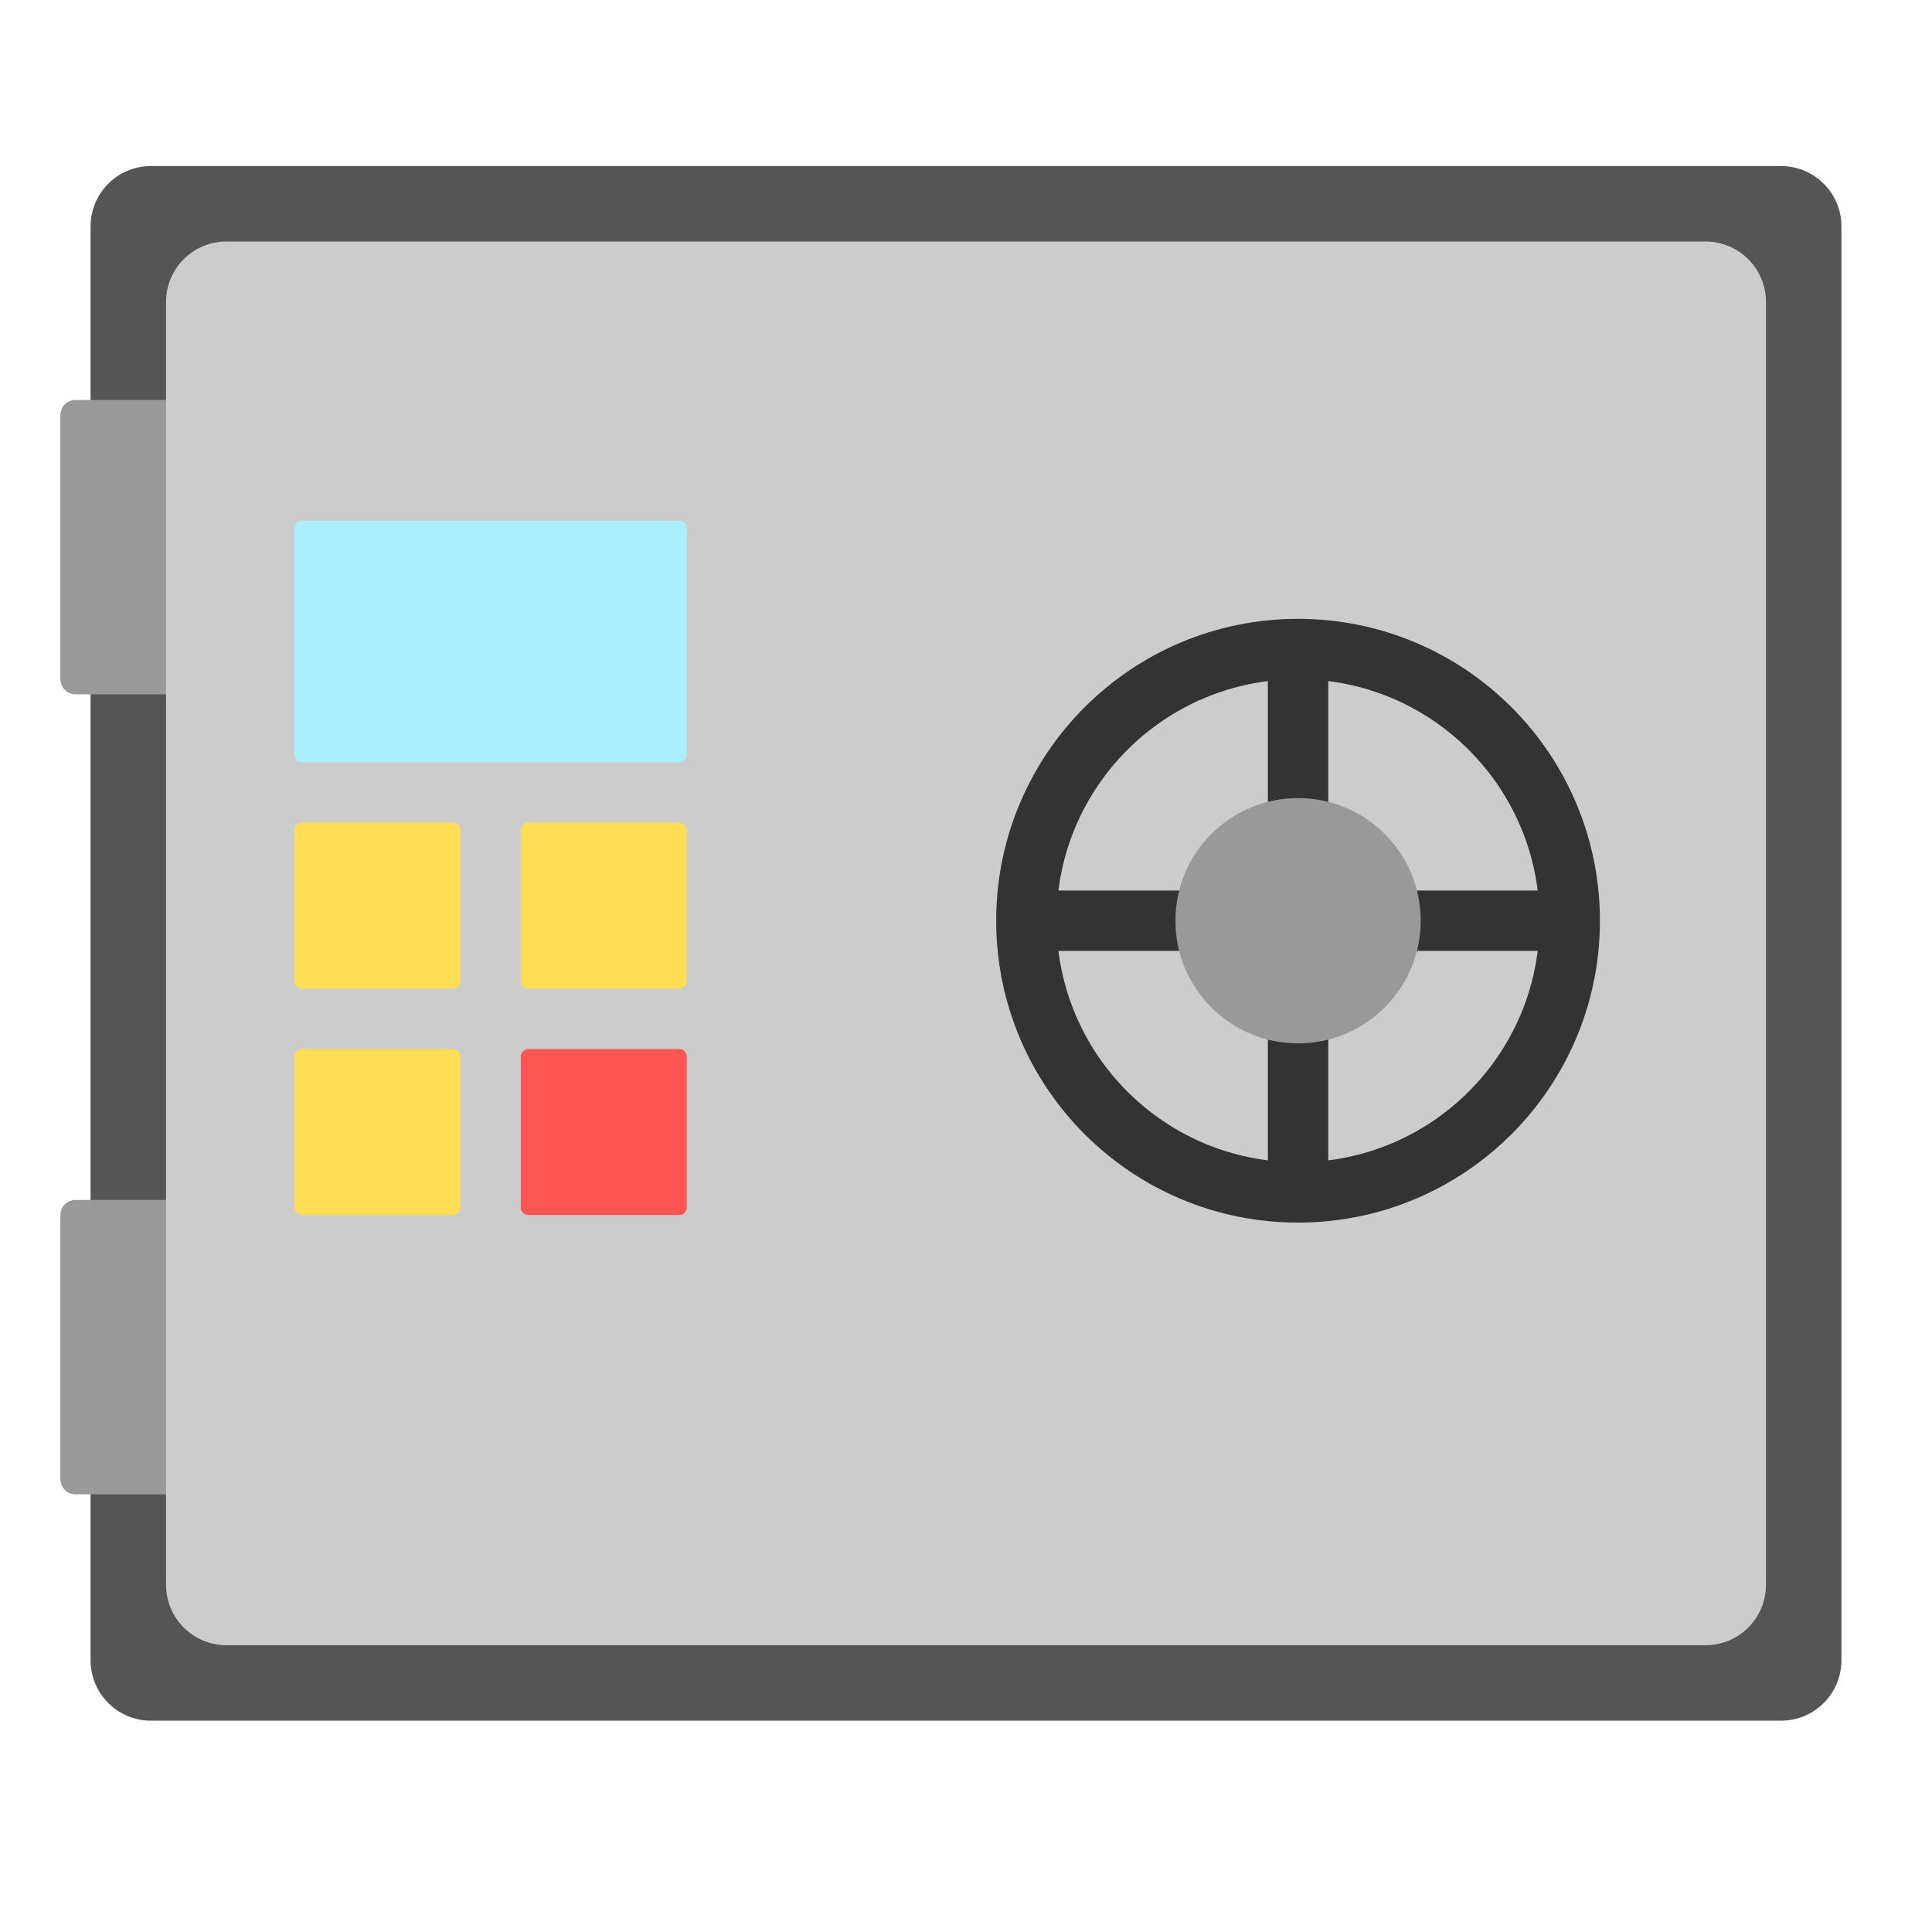 <svg width="512" height="512" version="1.1" viewBox="0 0 512 512" 
    xmlns="http://www.w3.org/2000/svg">
    <g>
        <g stroke="#555" fill="#555" stroke-width="32" stroke-linejoin="round">
            <path d="M40 60 L472 60 L472 440 L40 440 Z"/>
        </g>
        <g fill="#999" stroke="#999" stroke-width="8" stroke-linejoin="round">
            <path d="M60 110 L20 110 L20 180 L60 180 Z" />
            <path d="M60 322 L20 322 L20 392 L60 392 Z" />
            
        </g>
        <g stroke="#ccc" fill="#ccc" stroke-width="32" stroke-linejoin="round">
            <path d="M60 80 L452 80 L452 420 L60 420 Z"/>        
        </g>
        <g stroke-width="4" stroke-linejoin="round">
            <path d="M80 140 L180 140 L180 200 L80 200 Z" stroke="#aef" fill="#aef"/>
            <path d="M80 220 L120 220 L120 260 L80 260 Z" stroke="#fd5" fill="#fd5"/>
            <path d="M140 220 L180 220 L180 260 L140 260 Z" stroke="#fd5" fill="#fd5"/>
            <path d="M80 280 L120 280 L120 320 L80 320 Z" stroke="#fd5" fill="#fd5"/>
            <path d="M140 280 L180 280 L180 320 L140 320 Z" stroke="#f55" fill="#f55"/>
        </g>
        <g fill="none" stroke="#333" stroke-width="16">
            <circle cx="344" cy="244" r="72"/>
            <path d="M272 244 L416 244"/>
            <path d="M344 172 L344 316"/>

        </g>        
        <g fill="#999" stroke="#999" stroke-width="1">
            <circle cx="344" cy="244" r="32"/>
        </g>
    </g>
</svg>
